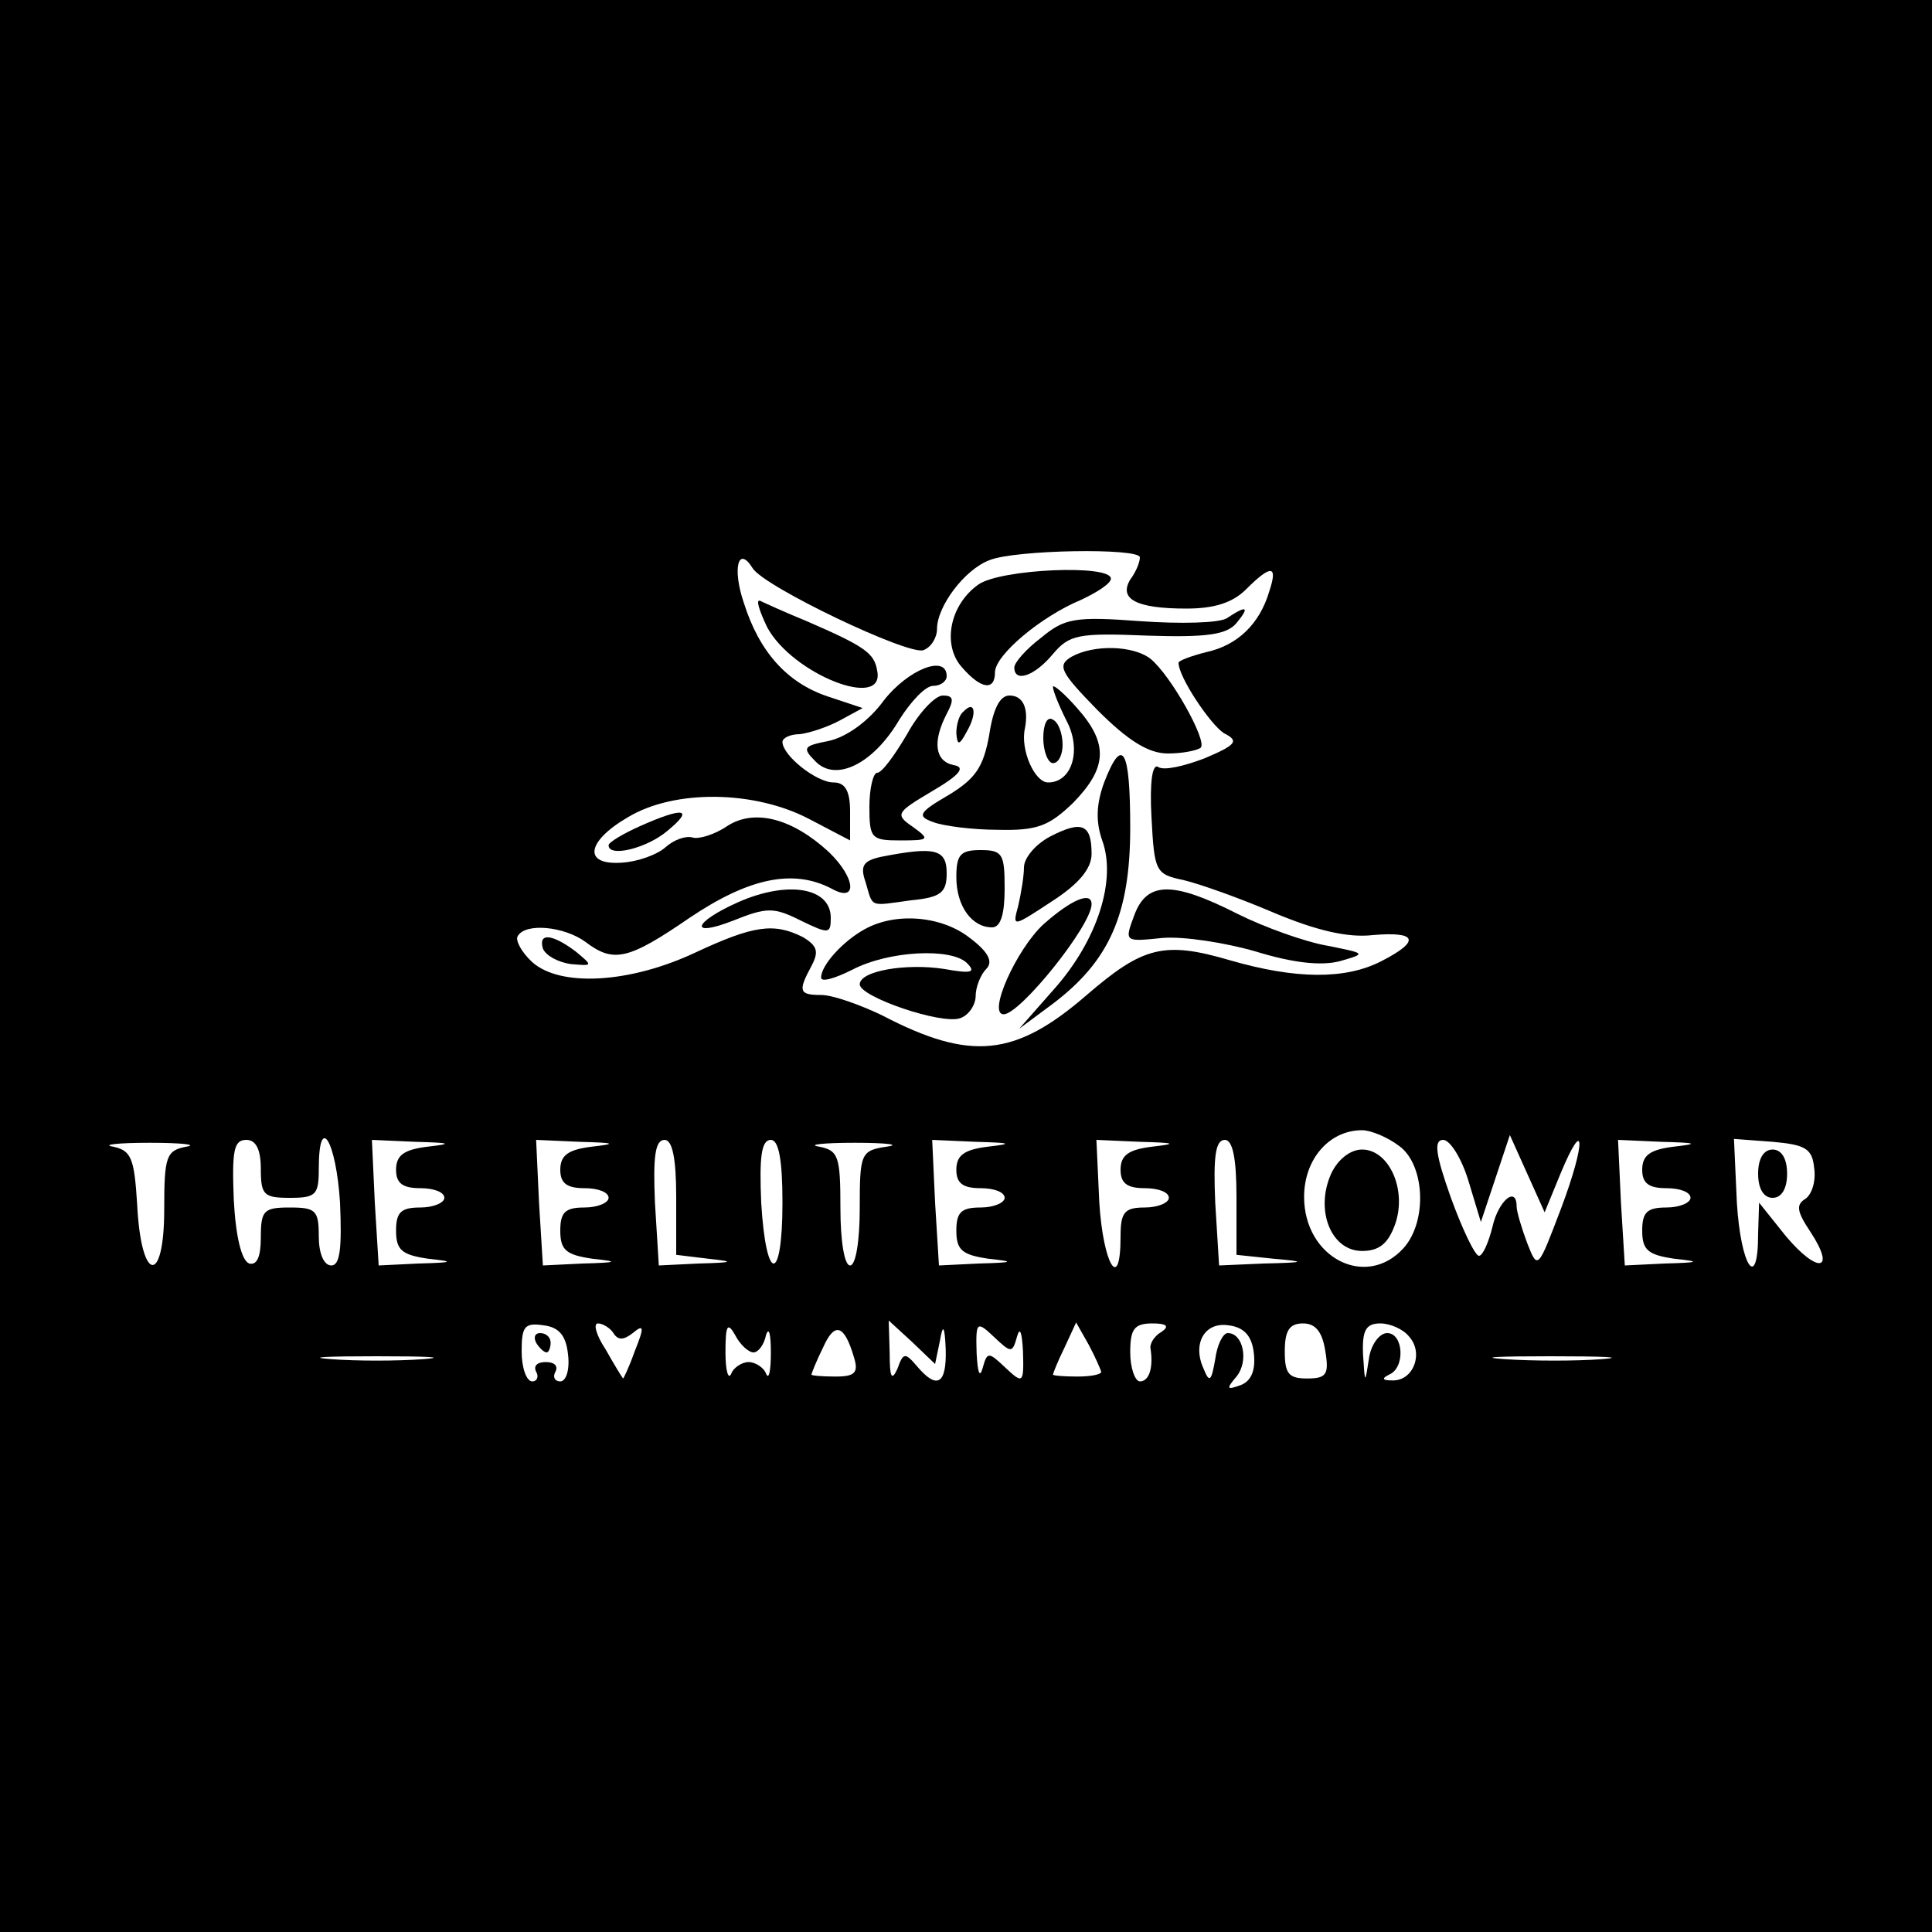 <?xml version="1.0" standalone="no"?>
<!DOCTYPE svg PUBLIC "-//W3C//DTD SVG 20010904//EN"
 "http://www.w3.org/TR/2001/REC-SVG-20010904/DTD/svg10.dtd">
<svg version="1.0" xmlns="http://www.w3.org/2000/svg"
 width="200pt" height="200pt" viewBox="0 0 200 200"
 preserveAspectRatio="xMidYMid meet">

<g transform="translate(0,200) scale(0.1,-0.1)"
fill="#000000" stroke="none">
<path d="M0 1000 l0 -1000 1000 0 1000 0 0 1000 0 1000 -1000 0 -1000 0 0
-1000z m1180 423 c0 -5 -4 -15 -10 -23 -12 -20 6 -30 58 -30 29 0 48 6 62 20
26 26 33 25 24 -2 -10 -34 -33 -56 -65 -63 -16 -4 -29 -9 -29 -11 0 -15 33
-64 47 -73 16 -8 13 -12 -20 -26 -21 -8 -42 -13 -48 -9 -6 4 -9 -15 -7 -52 3
-56 4 -59 33 -65 17 -4 59 -19 94 -34 43 -18 76 -26 102 -23 46 4 50 -6 9 -27
-37 -19 -88 -19 -157 1 -68 20 -90 14 -148 -36 -74 -64 -120 -69 -212 -21 -23
11 -51 21 -63 21 -23 0 -24 4 -10 30 8 15 6 21 -9 30 -30 15 -51 12 -111 -16
-68 -32 -140 -36 -169 -10 -11 10 -18 23 -15 27 8 14 48 10 70 -6 29 -22 44
-19 108 25 61 41 107 51 147 30 27 -15 25 11 -3 38 -38 35 -77 45 -105 27 -13
-9 -30 -14 -36 -12 -7 2 -19 -2 -28 -10 -9 -8 -29 -15 -45 -16 -41 -3 -37 22
6 47 48 29 131 28 188 -2 l42 -22 0 30 c0 21 -5 30 -17 30 -18 0 -53 28 -53
42 0 4 8 8 18 8 9 1 28 7 41 14 l24 13 -36 12 c-42 14 -71 46 -87 97 -12 35
-6 60 9 36 11 -19 162 -91 177 -85 8 3 14 13 14 22 0 23 28 61 54 71 26 11
156 13 156 3z m268 -609 c27 -19 30 -78 5 -106 -39 -43 -103 -10 -103 53 0 39
26 69 60 69 9 0 26 -7 38 -16z m-1255 -1 c-21 -4 -23 -10 -23 -65 0 -79 -24
-76 -28 5 -3 48 -6 56 -25 60 -12 2 5 4 38 4 33 0 50 -2 38 -4z m77 -23 c0
-27 3 -30 30 -30 27 0 30 3 30 30 0 59 18 29 22 -35 2 -47 0 -65 -9 -65 -8 0
-13 13 -13 30 0 27 -3 30 -30 30 -27 0 -30 -3 -30 -31 0 -20 -4 -29 -12 -27
-8 3 -14 28 -16 66 -2 51 0 62 13 62 10 0 15 -10 15 -30z m173 23 c-25 -3 -33
-9 -33 -24 0 -14 7 -19 25 -19 14 0 25 -4 25 -10 0 -5 -11 -10 -25 -10 -20 0
-25 -5 -25 -24 0 -20 6 -25 33 -29 28 -3 27 -4 -10 -5 l-41 -2 -4 65 -3 65 45
-2 c37 -1 39 -2 13 -5z m170 0 c-25 -3 -33 -9 -33 -24 0 -14 7 -19 25 -19 14
0 25 -4 25 -10 0 -5 -11 -10 -25 -10 -20 0 -25 -5 -25 -24 0 -20 6 -25 33 -29
28 -3 27 -4 -10 -5 l-41 -2 -4 65 -3 65 45 -2 c37 -1 39 -2 13 -5z m87 -52 l0
-60 33 -4 c28 -3 27 -4 -10 -5 l-41 -2 -4 65 c-2 47 0 65 10 65 8 0 12 -19 12
-59z m110 -6 c0 -84 -17 -84 -22 0 -2 47 0 65 10 65 8 0 12 -20 12 -65z m108
58 c-27 -4 -28 -7 -28 -64 0 -33 -4 -59 -10 -59 -6 0 -10 26 -10 59 0 54 -2
60 -22 64 -13 2 4 4 37 4 33 0 48 -2 33 -4z m105 0 c-25 -3 -33 -9 -33 -24 0
-14 7 -19 25 -19 14 0 25 -4 25 -10 0 -5 -11 -10 -25 -10 -20 0 -25 -5 -25
-24 0 -20 6 -25 33 -29 28 -3 27 -4 -10 -5 l-41 -2 -4 65 -3 65 45 -2 c37 -1
39 -2 13 -5z m170 0 c-25 -3 -33 -9 -33 -24 0 -14 7 -19 25 -19 14 0 25 -4 25
-10 0 -5 -11 -10 -25 -10 -21 0 -25 -5 -25 -30 0 -59 -18 -29 -22 35 l-3 65
45 -2 c37 -1 39 -2 13 -5z m87 -52 l0 -60 38 -4 c35 -3 34 -4 -10 -5 l-46 -2
-4 65 c-2 47 0 65 10 65 8 0 12 -19 12 -59z m240 17 l13 -43 15 45 15 45 18
-40 18 -40 16 39 c26 63 27 34 1 -35 -24 -63 -24 -64 -35 -36 -6 16 -11 33
-11 38 0 22 -19 6 -25 -21 -4 -16 -10 -30 -14 -30 -4 0 -17 27 -29 60 -16 45
-18 60 -8 60 7 0 19 -19 26 -42z m213 35 c-25 -3 -33 -9 -33 -24 0 -14 7 -19
25 -19 14 0 25 -4 25 -10 0 -5 -11 -10 -25 -10 -20 0 -25 -5 -25 -24 0 -20 6
-25 33 -29 28 -3 27 -4 -10 -5 l-41 -2 -4 65 -3 65 45 -2 c37 -1 39 -2 13 -5z
m145 -22 c2 -13 -2 -27 -9 -32 -10 -6 -9 -13 5 -34 27 -41 8 -44 -25 -5 l-28
35 -1 -32 c0 -61 -18 -34 -22 32 l-3 66 40 -3 c34 -3 41 -7 43 -27z m-1290
-193 c2 -16 -2 -28 -8 -28 -6 0 -8 5 -5 10 3 6 -1 10 -10 10 -9 0 -13 -4 -10
-10 3 -5 1 -10 -4 -10 -6 0 -11 14 -11 31 0 26 3 30 23 27 16 -2 23 -11 25
-30z m47 22 c5 -8 11 -7 20 0 12 10 12 6 2 -19 -6 -17 -12 -29 -12 -28 -1 1
-9 14 -18 30 -10 15 -13 27 -8 27 5 0 13 -5 16 -10z m145 -20 c5 0 11 8 13 18
3 9 5 1 5 -18 0 -19 -2 -29 -5 -22 -2 6 -11 12 -18 12 -7 0 -16 -6 -18 -12 -3
-7 -6 3 -6 22 0 28 2 32 10 18 5 -10 14 -18 19 -18z m104 -5 c5 -16 1 -20 -19
-20 -14 0 -25 1 -25 2 0 1 5 14 12 28 12 27 22 24 32 -10z m89 17 c3 18 5 16
6 -9 1 -36 -9 -42 -30 -17 -12 14 -14 14 -20 -3 -6 -13 -8 -9 -8 16 l-1 34 24
-22 24 -23 5 24z m80 5 c3 10 5 3 6 -16 1 -33 0 -34 -18 -17 -18 17 -19 17
-24 -1 -3 -10 -5 -3 -6 16 -1 33 0 34 18 17 18 -17 19 -17 24 1z m87 -37 c0
-3 -11 -5 -25 -5 -14 0 -25 1 -25 2 0 1 5 14 12 28 l12 26 13 -23 c7 -13 12
-25 13 -28z m62 41 c-7 -4 -12 -12 -11 -17 3 -19 -1 -34 -11 -34 -5 0 -10 14
-10 30 0 24 4 30 23 30 15 0 18 -3 9 -9z m96 -22 c2 -18 -3 -29 -14 -33 -14
-5 -15 -4 -4 9 13 16 7 45 -9 45 -5 0 -11 -12 -13 -27 -4 -23 -6 -25 -12 -10
-12 26 1 49 26 45 16 -2 24 -11 26 -29z m74 2 c4 -24 1 -28 -19 -28 -19 0 -23
5 -23 28 0 22 5 29 19 29 13 0 20 -9 23 -29z m87 15 c15 -17 4 -46 -18 -45
-10 0 -11 2 -3 6 17 7 15 43 -2 43 -8 0 -17 -12 -19 -27 -4 -26 -4 -26 -6 5
-1 25 3 32 18 32 10 0 24 -6 30 -14z m-1021 -23 c-27 -2 -69 -2 -95 0 -27 2
-5 3 47 3 52 0 74 -1 48 -3z m1220 0 c-26 -2 -71 -2 -100 0 -29 2 -8 3 47 3
55 0 79 -1 53 -3z"/>
<path d="M1013 1395 c-30 -21 -38 -63 -17 -86 20 -23 34 -24 34 -5 0 18 48 58
89 75 17 8 31 17 31 22 0 15 -114 10 -137 -6z"/>
<path d="M794 1351 c26 -49 123 -87 114 -45 -3 18 -13 25 -73 51 -22 9 -44 19
-48 21 -5 2 -1 -10 7 -27z"/>
<path d="M1270 1360 c-8 -5 -48 -6 -90 -3 -67 5 -78 3 -102 -17 -16 -12 -28
-26 -28 -31 0 -16 21 -9 40 14 17 20 26 22 98 19 61 -2 82 1 92 13 14 17 11
19 -10 5z"/>
<path d="M1109 1320 c-15 -9 -11 -16 27 -55 32 -32 53 -45 73 -45 15 0 30 3
34 6 7 7 -31 75 -52 92 -18 14 -59 15 -82 2z"/>
<path d="M915 1275 c-16 -22 -39 -38 -57 -42 -26 -5 -28 -7 -14 -21 21 -22 60
-3 87 43 12 19 27 35 35 35 8 0 14 5 14 10 0 23 -40 7 -65 -25z"/>
<path d="M1090 1289 c0 -4 6 -19 14 -35 16 -30 6 -64 -19 -64 -14 0 -29 34
-24 56 4 21 -2 34 -16 34 -10 0 -17 -14 -21 -41 -6 -33 -14 -45 -42 -62 -31
-18 -33 -22 -16 -28 10 -4 41 -8 67 -8 41 -1 53 4 78 28 35 36 37 61 4 98 -13
15 -25 25 -25 22z"/>
<path d="M939 1240 c-13 -22 -26 -40 -31 -40 -4 0 -8 -16 -8 -35 0 -33 2 -35
32 -35 30 0 31 1 13 14 -19 13 -17 15 20 37 29 17 35 25 22 27 -19 4 -22 24
-7 53 8 15 7 19 -4 19 -8 0 -25 -18 -37 -40z"/>
<path d="M997 1263 c-4 -3 -7 -13 -7 -22 1 -13 3 -13 11 2 11 19 8 33 -4 20z"/>
<path d="M1080 1236 c0 -14 5 -26 10 -26 6 0 10 9 10 19 0 11 -4 23 -10 26 -6
4 -10 -5 -10 -19z"/>
<path d="M1143 1190 c-8 -22 -9 -40 -2 -60 15 -41 -5 -103 -49 -153 l-37 -42
35 26 c58 44 80 92 80 182 0 82 -8 96 -27 47z"/>
<path d="M663 1145 c-18 -8 -33 -17 -33 -20 0 -13 40 -3 61 15 28 23 17 25
-28 5z"/>
<path d="M1087 1134 c-15 -8 -27 -22 -27 -32 0 -9 -3 -27 -6 -40 -6 -22 -6
-22 35 5 28 18 41 34 41 49 0 31 -10 35 -43 18z"/>
<path d="M912 1113 c-18 -4 -22 -9 -16 -26 8 -27 3 -25 47 -19 31 3 37 8 37
28 0 25 -12 28 -68 17z"/>
<path d="M990 1092 c0 -30 16 -52 37 -52 9 0 13 14 13 40 0 36 -2 40 -25 40
-21 0 -25 -5 -25 -28z"/>
<path d="M764 1066 c-47 -21 -51 -37 -5 -19 35 14 42 14 70 0 29 -14 31 -14
31 3 0 31 -44 39 -96 16z"/>
<path d="M1174 1052 c-10 -27 -10 -27 29 -23 22 2 66 -5 97 -14 39 -12 68 -15
87 -10 28 8 27 8 -13 16 -23 4 -65 19 -93 33 -67 34 -94 34 -107 -2z"/>
<path d="M1080 1043 c-28 -26 -58 -93 -41 -93 17 0 91 92 91 114 0 14 -22 4
-50 -21z"/>
<path d="M895 1038 c-22 -12 -45 -37 -45 -50 0 -5 14 -1 32 8 38 20 103 23
119 7 10 -10 4 -11 -24 -6 -39 6 -87 -2 -87 -16 0 -13 85 -42 104 -35 9 3 16
14 16 23 0 9 5 22 11 28 7 7 3 17 -17 32 -29 23 -77 27 -109 9z"/>
<path d="M562 1018 c3 -7 15 -14 29 -16 23 -2 23 -2 5 13 -24 18 -39 20 -34 3z"/>
<path d="M1378 785 c-17 -38 0 -80 32 -80 18 0 27 8 34 27 13 36 -6 78 -34 78
-12 0 -25 -10 -32 -25z"/>
<path d="M1820 785 c0 -16 6 -25 15 -25 9 0 15 9 15 25 0 16 -6 25 -15 25 -9
0 -15 -9 -15 -25z"/>
<path d="M555 610 c3 -5 8 -10 11 -10 2 0 4 5 4 10 0 6 -5 10 -11 10 -5 0 -7
-4 -4 -10z"/>
</g>
</svg>
